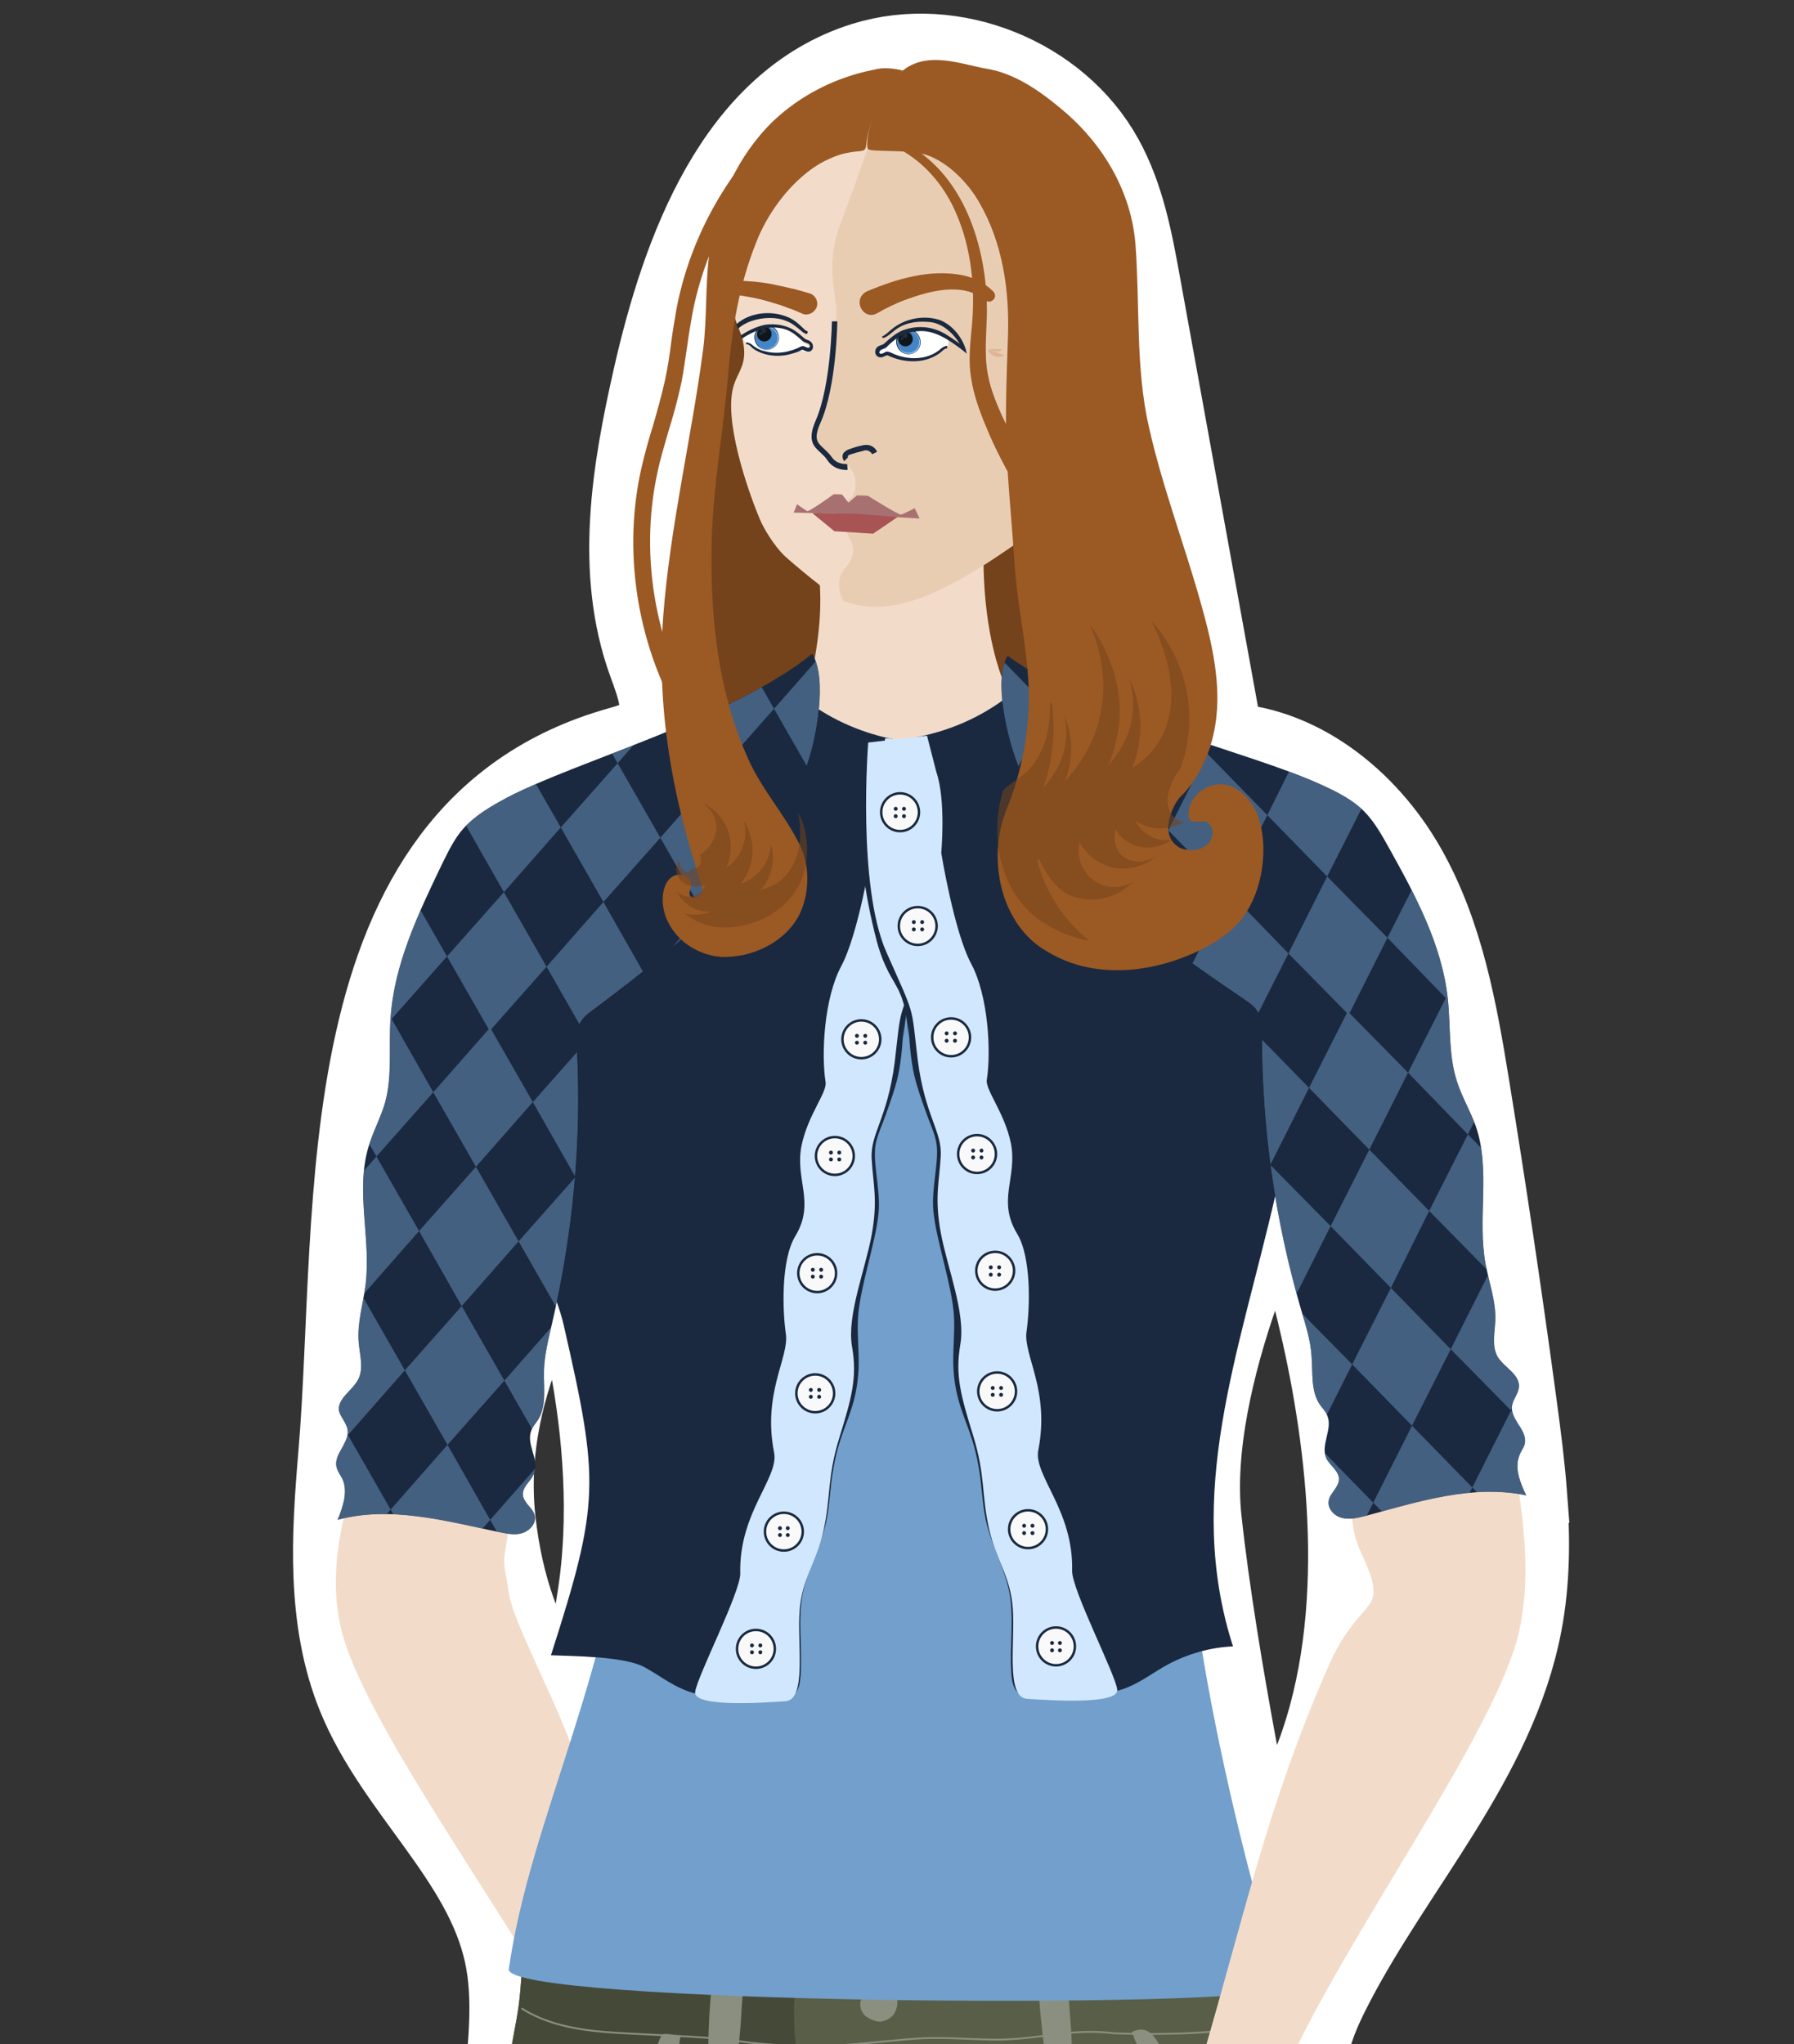 <?xml version="1.0" encoding="UTF-8"?><svg id="Layer_1" xmlns="http://www.w3.org/2000/svg" xmlns:xlink="http://www.w3.org/1999/xlink" viewBox="0 0 395 450"><rect x="0" y="0" width="395" height="450" fill="#333333" stroke="none"/><defs><style>.cls-1,.cls-2,.cls-3{fill:none;}.cls-4{clip-path:url(#clippath);}.cls-5{fill:#f9f9f9;}.cls-6{fill:#fff;}.cls-7{fill:#f2dcc9;}.cls-8{fill:#e6c6aa;}.cls-9{fill:#b59a6e;}.cls-10{fill:#8b8f7f;}.cls-11{fill:#729fcc;}.cls-12{fill:#a85454;}.cls-13{fill:#cfd5e0;}.cls-14{fill:#deb592;}.cls-15{fill:#d1e7fd;}.cls-16{fill:#a87171;}.cls-17{fill:#10161c;}.cls-18{fill:#202c38;}.cls-19{fill:#4485c7;}.cls-20{fill:#1a293f;}.cls-21{fill:#93c8fd;}.cls-22{fill:#9b5924;}.cls-23{fill:#585e47;}.cls-24{fill:#454a38;}.cls-25{fill:#75431b;}.cls-26{clip-path:url(#clippath-1);}.cls-27{clip-path:url(#clippath-2);}.cls-2{stroke:#fff;stroke-width:20px;}.cls-2,.cls-3{stroke-miterlimit:10;}.cls-3{stroke:#8b8f7f;stroke-width:.4px;}.cls-28{opacity:.58;}.cls-29{opacity:.55;}.cls-30{opacity:.8;}.cls-31{opacity:.7;}</style><clipPath id="clippath"><path class="cls-1" d="m162.01,71.18s1.4,3.35,1.51,4.1c.11.76,3.45,5.72,6.48,5.61s10.15-.76,10.58-2.91,1.4-4.21-.22-5.83.54-1.51-3.89-3.02-8.1-1.94-9.39-1.62c-1.4.11-5.07,3.67-5.07,3.67Z"/></clipPath><clipPath id="clippath-1"><path class="cls-1" d="m223.44,166.61c3.45,9.72,9.39,18.46,16.3,26.02,9.93,10.69,22.02,19.11,34.12,27.31,1.08.76,2.27,1.51,2.91,2.59,1.08,1.62,1.08,3.67,1.08,5.51,0,20.4,2.91,40.81,8.64,60.35.97,3.35,2.05,6.59,2.27,10.04.32,3.67-.22,7.77,1.84,10.8.54.76,1.3,1.51,1.62,2.38,1.3,2.91-1.51,6.48-.22,9.39.11.32.32.54.54.86h0c.86,1.19,2.27,2.27,2.27,3.78,0,.76-.43,1.51-.86,2.16-.54.86-1.3,1.62-1.4,2.59-.32,1.73,1.19,3.35,2.91,3.78,1.73.43,3.45,0,5.18-.43,11.55-3.13,23.64-7.02,35.41-4.53-1.4-2.91-2.7-6.15-1.4-9.07.32-.86.97-1.51,1.08-2.38.32-1.62-.65-3.02-1.62-4.53-.76-1.19-1.4-2.48-1.19-3.78.11-.43.22-.86.43-1.3.43-.86.97-1.73,1.08-2.7.32-2.81-3.13-4.32-4.64-6.69-1.4-2.38-.65-5.4-.54-8.2.11-4.21-1.4-8.2-2.16-12.31-1.84-10.04,1.19-20.73-2.16-30.34-1.19-3.35-3.02-6.37-4.1-9.72-1.94-5.83-1.4-12.2-2.05-18.35-1.3-11.98-7.23-22.89-13.06-33.36-1.51-2.7-3.02-5.4-5.18-7.67-2.7-2.81-6.26-4.53-9.82-6.15-16.09-7.34-50.31-14.79-68.88-28.29-3.35,5.61.43,19,1.62,22.24Z"/></clipPath><clipPath id="clippath-2"><path class="cls-1" d="m178.31,166.51c-3.02,9.82-8.42,18.89-15.01,26.77-9.39,11.23-21.05,20.3-32.71,29.04-1.08.76-2.16,1.62-2.81,2.81-.97,1.62-.86,3.67-.76,5.61,1.08,20.4-.86,40.92-5.51,60.78-.76,3.35-1.62,6.69-1.73,10.15-.11,3.67.65,7.77-1.3,10.9-.54.76-1.19,1.51-1.51,2.38-1.19,3.02,1.84,6.37.65,9.39-.11.32-.32.54-.43.86h0c-.86,1.3-2.16,2.38-2.05,3.89,0,.76.54,1.4.97,2.05.65.76,1.4,1.51,1.62,2.48.43,1.73-1.08,3.35-2.7,3.89-1.73.54-3.45.11-5.18-.22-11.77-2.48-23.97-5.83-35.52-2.7,1.19-2.91,2.38-6.37.97-9.18-.43-.76-.97-1.51-1.19-2.38-.43-1.62.54-3.13,1.4-4.64.65-1.3,1.3-2.48.97-3.89-.11-.43-.32-.86-.54-1.3-.43-.86-1.08-1.62-1.3-2.59-.43-2.7,2.91-4.43,4.21-6.91,1.3-2.48.32-5.51.11-8.31-.32-4.21.97-8.31,1.51-12.42,1.3-10.15-2.27-20.62.65-30.44.97-3.35,2.7-6.48,3.67-9.82,1.62-5.94.76-12.31,1.19-18.46.76-11.98,6.15-23.21,11.34-34.01,1.4-2.81,2.7-5.61,4.75-7.88,2.59-2.91,6.05-4.86,9.39-6.69,15.65-8.2,49.55-17.38,67.37-31.74,3.56,5.72.54,19.22-.54,22.56Z"/></clipPath></defs><path class="cls-2" d="m276.42,411.74s-9.56-44.84-13.03-77.14c-3.48-32.3,18.78-75.46,18.78-75.46,0,0,39.23,99.97-5.75,152.6Z"/><path class="cls-2" d="m127.28,377.97s-15.88-11.06-19.36-43.37c-3.48-32.3,16.76-59.27,16.76-59.27,0,0,14.16,39.35,7.83,77.53-1.46,8.81-.71,16.82-5.23,25.11Z"/><path class="cls-2" d="m335.06,329.27c-.49-6.53-1.34-13.06-2.21-19.54-3.17-23.5-6.65-46.95-10.45-70.35-2.69-16.54-5.67-33.44-14-47.98-8.33-14.54-23.17-26.48-39.93-26.69-6.18-34.04-12.36-68.08-18.54-102.12-1.7-9.35-3.46-18.88-8.06-27.19-9.65-17.44-32.23-26.51-51.26-20.59-27.49,8.55-39.31,40.38-45.68,68.47-4.65,20.5-8.33,42.4-1.17,62.17,1.9,5.23,4.4,11.51.97,15.89-1.94,2.48-5.2,3.42-8.23,4.28-64.23,18.2-56.22,100.37-60.84,154.8-1.5,17.69-2.61,36.14,4.09,52.58,8.3,20.34,27.77,35.46,32.42,56.93,2.15,9.9.87,20.18,0,30.27-2.84,33.03-1.21,66.26.42,99.38,30.08.04,60.16.07,90.25.11.4-8.75.8-17.5,1.2-26.24,3.91,8.34,6.84,17.14,8.7,26.16,31.06,0,62.13,0,93.19,0-5.81-28.8-11.62-57.59-17.43-86.39-1.4-6.93-2.8-14.03-1.74-21.02.81-5.37,3.05-10.43,5.54-15.26,13.78-26.83,36.03-50.13,41.66-79.76,1.75-9.19,1.78-18.55,1.08-27.9Z"/><path class="cls-7" d="m144.31,503.99c-1.73-7.02-3.67-23.97-7.99-36.17-13.06-31.31-56.03-85.94-61.32-109.69-5.07-22.89,9.61-41.56,9.39-64.88-.11-13.17-1.4-26.34-.22-39.51.32-3.45.76-6.91,1.4-10.36,2.16-10.9,6.8-20.08,13.49-28.83,5.61-7.23,12.2-13.82,19.54-19.22l13.39,32.06c-.11,0-.22,0-.22-.11,4.1,9.18-10.58,18.46-11.77,28.39-3.35,28.61-3.35,56.57-8.64,84.86-.86,4.64.11,5.4.65,10.04.43,3.67,3.99,11.23,8.85,21.92,14.25,31.42,18.89,59.59,28.83,92.95,1.62,2.38,11.01,4.21,14.03,9.28,1.84,3.02,3.67,6.05,5.18,9.18,2.38,4.97,2.59,10.69,3.99,15.98.32,1.08.65,2.27.65,3.35.11,5.4-5.83,4.21-8.2,1.19-.22-.32-.43-.54-.65-.86-.22-.43-.43-.76-.65-1.19-.65-1.51-.97-3.24-1.3-4.86-.32-1.19-.65-2.38-1.19-3.45-.54-.97-.97-2.27-2.16-2.38-1.08-.11-2.48.76-3.13,1.62-.86.97-1.3,2.16-1.51,3.35,0,.22-.11.54-.11.76-.11.65-.11,1.4-.11,2.05-.11,2.38,0,4.86,0,7.23,0,3.35.32,6.48,1.84,9.5,1.51,3.13,3.67,5.83,5.61,8.64,2.16,3.02,5.18,7.02,4.21,10.9-.43,1.84-2.7,2.38-4.1,1.4-.76-.54-1.4-1.3-1.94-2.05-3.67-4.86-7.34-9.61-10.26-14.9-2.91-4.97-4.21-10.69-5.61-16.19Z"/><path class="cls-23" d="m305.81,559.48h-93.17c-2.16-8.74-4.43-17.49-8.31-26.45-.76,1.51-.86,13.17-1.19,26.45h-91.01c.22-16.19.65-30.23.11-32.06-.97-3.45-1.08-7.13-1.19-10.8-.22-11.12-.32-22.24-.54-33.36-.11-3.35-.11-6.8-.11-10.26,0-1.4,0-2.81.11-4.32.11-1.62.11-3.24.32-4.86.54-6.48,1.73-12.96,2.91-19.32,1.51-8.2.97-15.87,2.48-24.18,10.58,6.48,23.32,10.15,36.17,10.47h8.1c1.62,0,3.13,0,4.75.11h.22c3.35.22,6.69.76,10.04,1.3,5.94,1.08,11.88,2.38,17.92,2.59,11.77.43,23.21-3.35,34.98-4.53,2.16-.22,4.43-.32,6.69-.32h.11c.97,0,1.94,0,2.81.11,2.27.11,4.43.32,6.69.54,2.27.22,4.43.32,6.69.43,8.74.11,17.81-5.07,26.34-6.91,1.4,5.18,2.81,11.34,3.99,17.49.22.86.32,1.84.54,2.7,1.08,5.07,2.05,10.26,3.02,14.9.32,1.51.65,2.91.97,4.32h0c.11.22.11.43.22.65.32,1.08.54,2.27.86,3.35,1.08,4.64,2.27,9.18,3.35,13.82.54,2.48,8.64,45.34,15.11,78.16Z"/><path class="cls-24" d="m185.44,559.48h-73.41c.22-16.19.65-30.23.11-32.06-.97-3.45-1.08-7.13-1.19-10.8-.22-11.12-.32-22.24-.54-33.36-.11-3.35-.11-6.8-.11-10.26-.54-.11-.97-.22-1.08-.65-.22-.32.11-1.08-.11-1.4-.22-.22-.54-.32-.76-.65-.32-.43-.11-.97.32-1.19.43-.32.97-.32,1.51-.43h.32c.11-1.62.11-3.24.32-4.86.54-6.48,1.73-12.96,2.91-19.32,1.51-8.2.97-15.87,2.48-24.18,10.58,6.48,23.32,10.15,36.17,10.47h2.16c.11-.22.22-.32.43-.54.22-.22.43-.43.76-.54.32-.11.65-.11.97-.11.76,0,3.56-.22,3.89.43v.11c.11.22,0,.43-.11.65,1.62,0,3.13,0,4.75.11h.22c3.35.22,6.69.76,10.04,1.3-.11,3.78-.76,7.45-.65,11.34,0,2.05.11,4.21.32,6.26v.32c.65,9.07,2.05,18.03,1.3,27.31-.76,10.04-2.38,20.94,3.56,29.47,7.99,11.98,5.72,39.3,5.4,52.58Z"/><path class="cls-10" d="m149.81,448.06v.11c-.43,4.53-2.48,8.42-5.83,11.88s-7.23,6.59-11.77,8.53c-7.67,3.35-18.89,4.43-20.73,4.53h-.97c-.54-.11-.97-.22-1.08-.65-.22-.32.11-1.08-.11-1.4-.22-.22-.54-.32-.76-.65-.32-.43-.11-.97.32-1.19.43-.32.97-.32,1.51-.43h.32c5.29-.65,10.69-1.19,15.87-2.7,5.18-1.51,10.26-3.99,13.6-7.88,1.84-2.05,3.02-4.43,4.21-6.8.32-.76.76-2.91,1.51-3.45.43-.54,2.81.22,3.89.11Z"/><path class="cls-10" d="m258.96,460.91c3.78,2.91,8.2,5.72,13.06,6.37,4.75.76,9.28.65,14.14.65.65,0,1.62-.32,1.51-.97-.54-1.19-.86-2.27-.97-3.56-6.59,2.16-13.71.97-19.76-2.27-1.4-.76-3.02-1.3-4.43-2.27-2.81-1.84-5.4-5.18-6.91-8.1-1.3-2.38-2.81-5.07-6.37-3.45,1.62,4.97,5.51,10.47,9.72,13.6Z"/><path class="cls-10" d="m235.1,430.03c.22.43.22.86.11,1.4-.54,7.13.97,14.14.76,21.27-.11,2.91-3.24,3.56-5.94,2.48.32-1.08.11-2.27,0-3.45-.65-5.18-1.3-10.69-1.4-15.98-.11-2.38-.22-4.64-.54-6.91.65-.32,2.81-.22,3.99-.11,1.08.32,2.48.32,3.02,1.3Z"/><path class="cls-10" d="m165.25,430.9s0,.11,0,0c-2.16,5.51-1.73,11.34-2.38,17.06-.22,1.84-.22,6.37-2.27,6.91-1.19.32-3.78,0-4.43-1.19-.22-.32-.22-.76-.22-1.08,0-3.99.11-7.88.43-11.88.32-3.45.65-7.45,3.45-10.04.76-.76,6.15-1.84,5.4.22Z"/><path class="cls-10" d="m190.73,443.96c-1.3-.97-1.73-2.91-.86-4.32s2.7-2.16,4.43-1.94c1.4.22,2.7.97,3.13,2.16.32.97.11,2.05-.32,3.02-.43.97-1.4,1.73-2.59,2.05-1.3.43-2.81-.32-3.78-.97Z"/><path class="cls-3" d="m161.69,449.25c8.42,1.19,16.95,1.51,25.48.86,5.29-.43,10.69-1.08,16.09-1.4,5.51-.22,11.01.32,16.52.32,9.61-.11,15.98-2.59,25.59-1.4,0,0,25.91,1.19,36.81-3.24"/><path class="cls-3" d="m157.91,448.82c-6.37-.65-18.68-.97-25.05-1.51-6.37-.54-12.85-1.84-18.03-5.18"/><path class="cls-25" d="m161.58,61.57c-6.48,25.15-11.23,51.06-9.72,77.08.32,5.07.86,10.15,2.38,15.01,1.19,3.78,3.13,7.45,6.15,10.04,2.59,2.27,5.94,3.45,9.18,4.32,4.86,1.19,9.93,1.3,14.79.54,1.4-.22,2.91-.54,3.99-1.51,1.19-1.08,1.84-2.7,2.16-4.21.76-3.89.43-7.99.22-11.98-.65-16.52,2.27-33.79-4.43-48.91-3.24-7.45-8.74-13.93-11.23-21.7-1.3-4.21-1.73-8.74-1.84-13.17-.11-3.89.97-9.28-.22-12.96-1.08-3.24-3.99-3.89-6.69-2.05-2.81,2.05-3.89,6.05-4.75,9.5Z"/><path class="cls-25" d="m214.37,64.7c-6.48,25.15-11.23,51.06-9.72,77.08.32,5.07.86,10.15,2.38,15.01,1.19,3.78,3.13,7.45,6.15,10.04,2.59,2.27,5.94,3.45,9.18,4.32,4.86,1.19,9.93,1.3,14.79.54,1.4-.22,2.91-.54,3.99-1.51,1.19-1.08,1.84-2.7,2.16-4.21.76-3.89.43-7.99.22-11.98-.65-16.52,2.27-33.79-4.43-48.91-3.24-7.45-8.74-13.93-11.23-21.7-1.3-4.21-1.73-8.74-1.84-13.17-.11-3.89.97-9.28-.22-12.96-1.08-3.24-3.99-3.89-6.69-2.05-2.81,2.05-3.89,6.05-4.75,9.5Z"/><path class="cls-11" d="m112.03,433.49c-1.08,7.67,161.18,8.96,170.9,4.21-3.45-6.15-24.94-83.78-21.38-118.65,3.56-34.76-21.92-64.78-34.22-98.24-1.4-3.67-3.56-7.99-8.64-8.85-2.38-.43-4.86.11-7.23.43-6.15.76-12.63-.11-18.14-2.38-1.4-.54-2.81-1.3-4.43-1.3-3.24,0-5.07,2.7-6.26,4.97-8.42,16.52-16.73,33.04-24.07,49.88-7.02,16.19-15.01,31.85-17.06,49.23-6.91,57.87-24.51,86.37-29.47,120.7Z"/><path class="cls-7" d="m225.28,158.62c-5.83,8.85-18.25,17.38-28.18,16.3-12.2-1.4-21.48-13.71-21.48-13.71,6.37-23.32,6.05-32.5,2.38-47.61l39.3-4.21c0,.11-4.43,30.98,7.99,49.23Z"/><path class="cls-7" d="m241.15,88.23c-1.08,12.42-4.32,22.46-14.57,29.47-11.88,8.1-27.64,19.86-40.92,14.57l-.22-.11c-2.59-1.08-11.12-8.31-12.85-9.93-2.05-2.05-4.43-5.72-5.4-8.2-2.7-6.48-7.99-21.92-5.61-29.26.97-3.13,3.24-4.86,1.84-10.26-.76-2.81-2.38-5.07-2.05-7.99.76-8.31,2.16-16.52,3.99-24.61,1.62-7.02,8.64-11.34,14.79-15.11,5.18-3.02,11.01-4.97,17.06-5.07,1.08,0,2.16,0,3.24.11h.43c7.13.76,13.82,3.99,19.32,8.64,5.4,4.64,9.61,10.58,12.96,16.95,6.26,12.52,9.28,26.88,7.99,40.81Z"/><g class="cls-31"><path class="cls-8" d="m241.15,88.23c-1.08,12.42-4.32,22.46-14.57,29.47-11.88,8.1-27.64,19.86-40.92,14.57-.97-1.94-1.62-4.64.32-7.13.97-.86,2.48-3.24,1.62-5.51-.86-2.16-2.48-3.89-1.3-6.69,0,0-1.3-1.94.65-3.02,1.94-.97,1.94-5.94-.22-7.13-1.19-.65-2.81-.22-4.97-3.02-2.16-2.81-3.13-1.51-.86-8.42,2.27-6.91,3.24-19.54,3.24-23.21-.11-3.67-2.48-10.15.97-19.11,3.45-8.85,9.39-26.34,9.39-26.34l2.81-1.08c1.08,0,2.16,0,3.24.11h.43c7.13.76,13.82,3.99,19.32,8.64,5.4,4.64,9.61,10.58,12.96,16.95,6.15,12.63,9.18,26.99,7.88,40.92Z"/></g><path class="cls-16" d="m188.89,113.17l-2.48-3.02s-.97-1.3-1.08-1.3-1.73-.11-1.84,0-5.29,3.78-5.72,3.67c-.32-.11-2.27-1.51-2.27-1.51l-.76,1.84,14.14.32Z"/><path class="cls-16" d="m183.82,113.07l3.45-2.81,1.4-1.19c.11,0,2.27,0,2.48.11s6.69,4.21,7.23,4.1,3.02-1.4,3.02-1.4l1.08,2.27-18.68-1.08Z"/><polygon class="cls-12" points="178.85 112.96 183.71 116.95 192.24 117.49 197.64 113.82 188.25 113.07 178.85 112.96"/><path class="cls-22" d="m190.84,64.16c6.69-2.81,13.93-4.97,21.16-3.56,2.48.54,4.86,1.73,6.69,3.56.54.54.54,1.4,0,1.84-.54.54-1.3.54-1.84,0-5.07-3.99-12.2-1.94-17.81.11-1.94.76-3.99,1.73-5.83,2.81-3.13,1.84-5.72-3.02-2.38-4.75h0Z"/><path class="cls-6" d="m200.66,72.8c-.97.22-1.94.43-2.81.97-.86.43-1.62.97-2.27,1.62-.32.22-.54.54-.86.76-.43.22-.86.32-1.19.65-.32.32-.54.86-.22,1.19.32.32.76.22,1.19.11.43-.11.86-.22,1.3-.11.54.11.86.43,1.4.65.32.11.65.22.86.32.97.22,2.05.43,3.13.43,2.59,0,5.07-1.19,7.13-2.81.11-.11,1.4-1.3-.54-2.59-1.08-.76-2.38-1.19-3.67-1.51-1.3-.11-2.38.11-3.45.32Z"/><path class="cls-21" d="m200.01,77.98h-.22c-1.4-.11-2.48-1.4-2.38-2.81.11-1.4,1.19-2.48,2.59-2.48h.22c1.4.11,2.48,1.4,2.38,2.81,0,1.4-1.19,2.48-2.59,2.48Z"/><path class="cls-20" d="m200.01,72.8h.22c1.4.11,2.38,1.3,2.38,2.7-.11,1.3-1.19,2.38-2.48,2.38h-.22c-1.4-.11-2.38-1.3-2.38-2.7.11-1.3,1.19-2.38,2.48-2.38m0-.22h0c-1.4,0-2.59,1.08-2.7,2.48,0,.76.22,1.4.65,1.94s1.19.86,1.84.97h.22c1.4,0,2.59-1.08,2.7-2.48,0-.76-.22-1.4-.65-1.94-.43-.54-1.19-.86-1.84-.97h-.22Z"/><circle class="cls-19" cx="200.01" cy="75.28" r="2.38"/><circle class="cls-17" cx="199.36" cy="74.63" r="1.62"/><circle class="cls-18" cx="198.61" cy="74.52" r=".32"/><circle class="cls-18" cx="199.26" cy="73.88" r=".54"/><path class="cls-20" d="m194.18,74.09c.65-.22,1.51-1.08,2.05-1.51,2.91-2.48,7.23-3.35,10.9-2.05,2.7,1.19,4.64,3.67,5.51,6.37l.22.97-.76-.65c-3.13-2.38-6.69-4.97-10.69-4.21-2.48.22-4.43,1.62-6.15,3.35-.43.54-1.4.43-1.62,1.08-.11.22,0,.32.22.43s.86-.22,1.19-.43c.32-.11.97.11,1.19.22,3.45,1.73,8.1,1.73,11.01-.97.32-.22.76-.54,1.3-.54v.54c-.65,0-1.19.76-1.84,1.19-3.35,2.27-7.77,2.05-11.34.32-.54.11-1.08.65-1.84.43-.97-.32-1.08-1.51-.43-2.16.54-.54,1.19-.43,1.62-.86,1.19-1.08,2.48-2.27,4.1-2.91,3.35-1.19,6.69-.86,9.72,1.08,1.4.86,2.7,1.84,3.99,2.81l-.54.32c-1.51-3.02-4.21-5.94-7.77-6.05-2.7-.22-5.4.32-7.45,2.05l-1.08.86c-.43.32-.76.54-1.3.65l-.22-.32h0Z"/><path class="cls-22" d="m157.26,62.43c1.19-.32,2.38-.43,3.56-.54,1.19-.11,2.38-.11,3.56,0,2.38.11,4.75.43,7.02.97,1.19.22,2.27.54,3.45.76,1.19.32,2.27.65,3.45.97,1.3.43,1.94,1.84,1.51,3.02s-1.84,1.94-3.02,1.51c-.11,0-.11-.11-.22-.11h0c-.97-.43-1.94-.86-3.02-1.19-.97-.43-2.05-.76-3.13-1.08-2.05-.65-4.21-1.19-6.37-1.51-1.08-.22-2.16-.32-3.24-.32s-2.16,0-3.13.11c-1.94.32-1.62-2.27-.43-2.59Z"/><path class="cls-20" d="m186.3,103.46c-.86,0-2.91-.22-4.21-2.27-.43-.65-.97-1.08-1.51-1.62-1.4-1.3-2.91-2.59-.97-7.02,3.35-7.67,3.56-21.7,3.56-21.81h1.19c0,.54-.22,14.47-3.67,22.24-1.62,3.67-.76,4.43.65,5.72.54.54,1.19,1.08,1.73,1.84,1.19,1.84,3.35,1.62,3.45,1.62l.11,1.19c.11.11-.11.11-.32.11Z"/><path class="cls-20" d="m185.87,101.51c-.43-.54-.54-1.4,0-1.94.22-.22.54-.43.76-.54,1.08-.43,2.16-.76,3.24-.97.32-.11.65-.11.97-.11.97,0,1.94.65,2.27,1.51l-1.08.54c-.22-.43-.76-.86-1.3-.86-.22,0-.43,0-.65.11-.97.22-2.05.54-3.02.86-.11.11-.32.11-.32.22-.11.11-.11.22,0,.32l-.86.86Z"/><path class="cls-14" d="m217.83,76.79c.76.65,2.27.86,2.91.11"/><path class="cls-14" d="m217.5,76.9c.11.54.54,1.08,1.51,1.51.54.22,1.51.32,2.16-.22"/><path class="cls-22" d="m197.42,30.69c14.03,5.94,19.54,22.24,19.86,36.38.11,3.56-.32,7.13-.22,10.58,0,3.35.65,6.59,1.84,9.72,2.38,6.48,6.05,12.42,9.72,18.35l-4.21,2.59c-2.7-4.64-5.29-9.39-7.34-14.47-1.4-3.35-2.7-6.91-3.24-10.58-.65-3.67-.22-7.45.11-11.01.86-8.53,0-17.49-3.45-25.37-2.38-5.51-6.26-10.36-11.44-13.49-.76-.43-1.51-.86-2.27-1.08l.65-1.62h0Z"/><g class="cls-4"><path class="cls-6" d="m171.51,72.15c.86.22,1.73.54,2.59.97.76.43,1.4.97,2.05,1.62.22.22.54.54.76.76.32.22.76.32,1.08.65.32.32.43.86.11,1.19-.32.32-.76.11-1.08,0-.43-.11-.76-.22-1.19-.11s-.86.43-1.3.65c-.22.11-.54.22-.86.22-.97.22-1.94.32-2.91.32-2.38-.11-4.64-1.19-6.48-2.81-.11-.11-1.3-1.3.54-2.48,1.08-.65,2.27-1.08,3.45-1.3,1.3-.22,2.27,0,3.24.32Z"/><path class="cls-21" d="m168.81,77.01h-.22c-.65,0-1.3-.32-1.84-.86-.43-.54-.65-1.19-.65-1.94.11-1.4,1.19-2.48,2.59-2.48h.22c.65,0,1.3.32,1.84.86.43.54.65,1.19.65,1.94-.11,1.4-1.3,2.48-2.59,2.48Z"/><path class="cls-20" d="m168.81,71.82h.22c1.4.11,2.38,1.3,2.38,2.7-.11,1.3-1.19,2.38-2.48,2.38h-.22c-1.4-.11-2.38-1.3-2.38-2.7,0-1.3,1.08-2.38,2.48-2.38m0-.22h0c-1.4,0-2.59,1.08-2.7,2.48,0,.76.22,1.4.65,1.94s1.19.86,1.84.97h.22c1.4,0,2.59-1.08,2.7-2.48,0-.76-.22-1.4-.65-1.94s-1.19-.86-1.84-.97h-.22Z"/><circle class="cls-19" cx="168.81" cy="74.42" r="2.38"/><circle class="cls-17" cx="168.27" cy="73.55" r="1.62"/><circle class="cls-18" cx="167.52" cy="73.44" r=".32"/><circle class="cls-18" cx="168.16" cy="72.8" r=".54"/><path class="cls-20" d="m177.67,73.55c-.54-.11-.97-.43-1.3-.76-1.08-.86-2.05-1.73-3.35-2.16-3.99-1.73-12.31.11-12.09,5.4l-.54-.22c2.48-1.94,4.97-3.67,8.1-4.32,2.38-.32,4.86.11,6.8,1.51.65.43,1.19.97,1.84,1.51.32.32,1.08.32,1.51.86.86.97.11,2.48-1.19,1.94-.32-.11-.65-.32-.86-.32-.43.22-.97.54-1.51.65-2.91,1.08-6.37.97-9.07-.76-.65-.43-1.08-1.19-1.73-1.08v-.43c.43,0,.86.22,1.19.43.86.76,1.84,1.3,2.91,1.51,2.7.76,5.61.22,8.1-1.08.54-.22,1.19.43,1.62.32.11-.11.32-.22.22-.43-.11-.32-.22-.43-.54-.54s-.86-.32-1.08-.54c-1.08-.97-2.16-1.94-3.56-2.48-4.53-1.51-8.64.97-12.2,3.67l-.32.32-.11-.43c-.65-1.94.65-3.99,2.16-5.18,3.02-2.27,7.45-2.59,10.9-1.08,1.3.54,2.38,1.51,3.35,2.48.32.32.65.54.97.65l-.22.54h0Z"/></g><path class="cls-22" d="m152.19,161.97c-11.34-16.95-15.44-38.87-11.01-58.73.76-3.24,1.62-6.48,2.59-9.5.97-3.35,1.94-6.8,2.7-10.26.54-2.59.97-5.29,1.3-7.99.32-2.48.76-4.97,1.19-7.56,3.56-18.57,14.36-35.52,29.47-46.64,2.59-1.84,4.32-1.4,5.29-.65l-2.27,3.24c.11.11.22.11.22.11,0,0-.32,0-1.08.54-14.47,10.47-24.61,26.56-28.07,44.16-.43,2.38-.86,4.86-1.19,7.34-.43,2.7-.76,5.51-1.3,8.2-.76,3.56-1.73,7.13-2.81,10.58-.86,3.02-1.84,6.15-2.48,9.28-4.1,18.89-.22,39.73,10.47,55.82l-3.02,2.05Z"/><path class="cls-7" d="m273.96,494.59c1.62-6.8,3.35-23.1,7.45-34.87,12.31-30.23,48.15-77.95,53.12-100.83,3.67-17.06-1.19-34.76-3.45-52.36-.65-5.07-8.53-10.69-8.53-15.65,0-12.63-.86-66.72-7.34-75.03-5.4-6.91-11.77-13.17-19-18.35l-12.63,30.98c.11,0,.22,0,.22-.11-3.89,8.85,21.27,15.11,22.46,24.72,3.45,27.42-13.28,57.11-8.1,84.32.86,4.43,4.64,9.18,4.21,13.6-.32,3.45-5.07,4.97-9.72,15.44-13.39,30.34-18.46,54.41-27.85,86.48-1.51,2.27-6.91,8.85-9.82,13.71-1.73,2.91-3.45,5.83-4.86,8.85-2.16,4.86-2.48,10.26-3.78,15.44-.32,1.08-.54,2.16-.54,3.24-.11,5.18,5.61,4.1,7.88,1.08.22-.32.43-.54.54-.86.22-.32.43-.76.54-1.19.54-1.51.86-3.13,1.19-4.64.32-1.19.54-2.27,1.19-3.35.43-.86.97-2.16,2.05-2.27s2.38.76,3.02,1.51c.86.86,1.19,2.05,1.4,3.24,0,.22.11.43.11.76.11.65.11,1.3.11,1.94.11,2.38.11,4.64.11,6.91.11,3.24-.22,6.26-1.62,9.18-1.4,3.02-3.45,5.61-5.29,8.31-2.05,2.91-4.86,6.69-3.99,10.47.43,1.73,2.59,2.27,3.99,1.4.76-.43,1.3-1.19,1.84-1.94,3.45-4.64,7.02-9.28,9.82-14.47,2.81-4.86,3.99-10.36,5.29-15.65Z"/><path class="cls-20" d="m109.76,240.03c-5.61,14.36,10.9,36.6,14.36,51.71,7.88,34.44,7.99,38.97-2.81,72.66,4.97.22,16.09.22,20.51,2.59,3.02,1.62,5.72,3.78,8.96,5.07,3.13,1.3,7.02,1.62,9.82-.22,3.13-2.05,4.21-6.15,4.97-9.72,3.99-17.92,7.99-35.73,11.98-53.66,2.05-9.18,4.1-18.35,5.61-27.64,1.51-9.18,2.38-18.35,3.45-27.64,3.78-30.44,9.72-60.03,18.25-89.5-12.96-.43-24.83-5.72-33.36-14.79-3.35,7.77-10.47,13.17-16.84,18.89-8.31,7.56-15.65,16.19-21.81,25.69-2.59,3.99-4.97,8.31-5.4,13.06-.43,4.32-20.62,29.58-22.56,33.47"/><path class="cls-20" d="m198.83,228.69c.43-3.24.65-6.59,1.94-9.5.76-1.84,1.94-3.45,2.81-5.29,1.3-2.59,2.16-5.4,2.81-8.2,2.7-10.9,3.89-22.24,3.24-33.47-.11-2.7-.32-5.4-1.19-7.99-2.91-.11-4.75,3.13-5.4,5.94-2.38,10.47-2.7,21.38-4.32,32.06-3.24,21.59-12.09,42.32-13.6,64.13-.86,12.42.54,25.37-3.78,37.03-6.15,16.84-12.52,33.36-14.68,51.17-.22,1.94-.32,3.99.11,5.83.54,1.84,1.51,3.45,2.27,5.18.97,2.05.86,5.29,1.94,7.34.76,1.3,2.81,1.19,3.89.11s1.3-2.7,1.4-4.21c.43-5.94-.65-11.98.43-17.81,1.08-5.51,3.99-10.47,5.18-15.87.86-3.89.86-7.88,1.62-11.88,1.51-9.07,4.97-12.31,5.51-21.38.22-3.89-.32-7.67-.11-11.55.32-6.59,3.89-16.63,4.53-23.21.54-5.4-1.51-11.55-.54-15.65.54-2.27,1.4-3.89,2.16-6.15.97-2.7,1.94-5.4,2.59-8.1.86-3.78,1.08-7.67,1.3-11.55"/><path class="cls-15" d="m207.89,164.02s2.48,31.42-3.99,46.1c-6.48,14.68-5.4,11.12-6.91,23.75-1.62,12.52-5.4,15.65-5.07,21.27s1.4,9.07,0,16.73-5.51,17.71-4.32,24.61c1.19,6.8-.11,11.34-2.81,20.08s-1.84,12.96-3.45,20.3-4.75,10.47-5.29,17.81c-.54,7.34,1.62,19.54-3.13,19.86s-20.3,1.4-19.86-2.05c.43-3.45,10.04-22.02,9.93-26.13-.32-13.39,8.53-20.94,7.45-26.56-2.59-13.17,3.35-20.94,2.59-26.13-.76-5.18-1.08-16.3,2.05-21.48,4.53-7.45-.11-12.42,1.4-19.97,1.4-6.8,5.72-11.77,5.29-14.03-.97-6.15-.32-18.46,3.45-25.48s6.59-24.4,6.59-24.4c0,0-1.08-11.55,1.08-17.81l2.05-7.99,12.96,1.51Z"/><circle class="cls-20" cx="166.44" cy="362.99" r="4.43"/><circle class="cls-5" cx="166.44" cy="362.99" r="3.89"/><circle class="cls-20" cx="165.57" cy="362.24" r=".43"/><circle class="cls-20" cx="167.41" cy="362.24" r=".43"/><circle class="cls-20" cx="165.57" cy="363.75" r=".43"/><circle class="cls-20" cx="167.41" cy="363.75" r=".43"/><circle class="cls-20" cx="172.59" cy="337.19" r="4.43"/><circle class="cls-5" cx="172.59" cy="337.19" r="3.89"/><circle class="cls-20" cx="171.73" cy="336.43" r=".43"/><circle class="cls-20" cx="173.45" cy="336.43" r=".43"/><circle class="cls-20" cx="171.73" cy="337.94" r=".43"/><circle class="cls-20" cx="173.45" cy="337.94" r=".43"/><circle class="cls-20" cx="179.5" cy="306.74" r="4.43"/><circle class="cls-5" cx="179.5" cy="306.74" r="3.89"/><circle class="cls-20" cx="178.53" cy="305.99" r=".43"/><circle class="cls-20" cx="180.36" cy="305.99" r=".43"/><circle class="cls-20" cx="178.53" cy="307.5" r=".43"/><circle class="cls-20" cx="180.36" cy="307.5" r=".43"/><circle class="cls-20" cx="179.93" cy="280.29" r="4.43"/><circle class="cls-5" cx="179.93" cy="280.29" r="3.89"/><circle class="cls-20" cx="178.96" cy="279.54" r=".43"/><circle class="cls-20" cx="180.8" cy="279.54" r=".43"/><circle class="cls-20" cx="178.96" cy="281.05" r=".43"/><circle class="cls-20" cx="180.8" cy="281.05" r=".43"/><circle class="cls-20" cx="183.82" cy="254.49" r="4.43"/><circle class="cls-5" cx="183.82" cy="254.49" r="3.89"/><circle class="cls-20" cx="182.96" cy="253.74" r=".43"/><circle class="cls-20" cx="184.79" cy="253.74" r=".43"/><circle class="cls-20" cx="182.96" cy="255.25" r=".43"/><circle class="cls-20" cx="184.79" cy="255.25" r=".43"/><circle class="cls-20" cx="189.65" cy="228.8" r="4.43"/><circle class="cls-5" cx="189.65" cy="228.8" r="3.89"/><circle class="cls-20" cx="188.68" cy="228.04" r=".43"/><circle class="cls-20" cx="190.51" cy="228.04" r=".43"/><circle class="cls-20" cx="188.68" cy="229.55" r=".43"/><circle class="cls-20" cx="190.51" cy="229.55" r=".43"/><circle class="cls-9" cx="196.88" cy="204.29" r="4.43"/><circle class="cls-13" cx="196.88" cy="204.29" r="3.89"/><circle class="cls-9" cx="196.02" cy="203.54" r=".43"/><circle class="cls-9" cx="197.85" cy="203.54" r=".43"/><circle class="cls-9" cx="196.02" cy="205.05" r=".43"/><circle class="cls-9" cx="197.85" cy="205.05" r=".43"/><circle class="cls-9" cx="200.88" cy="179.35" r="4.43"/><circle class="cls-13" cx="200.88" cy="179.35" r="3.89"/><circle class="cls-9" cx="199.9" cy="178.6" r=".43"/><circle class="cls-9" cx="201.74" cy="178.6" r=".43"/><circle class="cls-9" cx="199.9" cy="180.11" r=".43"/><circle class="cls-9" cx="201.74" cy="180.11" r=".43"/><path class="cls-20" d="m295.77,227.07c5.61,14.36-11.55,21.27-15.01,36.27-7.88,34.44-20.08,65.53-9.28,99.11-4.97.22-9.93,1.62-14.36,3.99-3.02,1.62-5.72,3.78-8.96,5.07-3.13,1.3-7.02,1.62-9.82-.22-3.13-2.05-4.21-6.15-4.97-9.72-3.99-17.92-7.99-35.73-11.98-53.66-2.05-9.18-4.1-18.35-5.61-27.64-1.51-9.18-2.38-18.35-3.45-27.64-3.78-30.44-9.72-60.03-18.25-89.5,12.96-.43,24.83-5.72,33.36-14.79,3.35,7.77,10.47,13.17,16.84,18.89,8.31,7.56,15.65,16.19,21.81,25.69,2.59,3.99,4.97,8.31,5.4,13.06.43,4.32-.86,8.96,1.08,12.96"/><path class="cls-20" d="m200.12,228.26c-.43-3.24-.65-6.59-1.94-9.5-.76-1.84-1.94-3.45-2.81-5.29-1.3-2.59-2.16-5.4-2.81-8.2-2.7-10.9-3.89-22.24-3.24-33.47.11-2.7.32-5.4,1.19-7.99,2.91-.11,4.75,3.13,5.4,5.94,2.38,10.47,2.7,21.38,4.32,32.06,3.24,21.59,12.09,42.32,13.6,64.13.86,12.42-.54,25.37,3.78,37.03,6.15,16.84,12.52,33.36,14.68,51.17.22,1.94.32,3.99-.11,5.83-.54,1.84-1.51,3.45-2.27,5.18-.97,2.05-.86,5.29-1.94,7.34-.76,1.3-2.81,1.19-3.89.11s-1.3-2.7-1.4-4.21c-.43-5.94.65-11.98-.43-17.81-1.08-5.51-3.99-10.47-5.18-15.87-.86-3.89-.86-7.88-1.62-11.88-1.51-9.07-4.97-12.31-5.51-21.38-.22-3.89.32-7.67.11-11.55-.32-6.59-3.89-16.63-4.53-23.21-.54-5.4,1.51-11.55.54-15.65-.54-2.27-1.4-3.89-2.16-6.15-.97-2.7-1.94-5.4-2.59-8.1-.86-3.78-1.08-7.67-1.3-11.55"/><path class="cls-15" d="m191.16,163.48s-2.48,31.42,3.99,46.1c6.48,14.68,5.4,11.12,6.91,23.75,1.62,12.52,5.4,15.65,5.07,21.27s-1.4,9.07,0,16.73,5.51,17.71,4.32,24.61c-1.19,6.8.11,11.34,2.81,20.08s1.84,12.96,3.45,20.3c1.62,7.34,4.75,10.47,5.29,17.81s-1.62,19.54,3.13,19.86,20.3,1.4,19.86-2.05c-.43-3.45-10.04-22.02-9.93-26.13.32-13.39-8.53-20.94-7.45-26.56,2.59-13.17-3.35-20.94-2.59-26.13.76-5.18,1.08-16.3-2.05-21.48-4.53-7.45.11-12.42-1.4-19.97-1.4-6.8-5.72-11.77-5.29-14.03.97-6.15.32-18.46-3.45-25.48s-6.59-24.4-6.59-24.4c0,0,1.08-11.55-1.08-17.81l-2.05-7.99-12.96,1.51Z"/><circle class="cls-20" cx="232.51" cy="362.45" r="4.43"/><circle class="cls-5" cx="232.51" cy="362.45" r="3.89"/><circle class="cls-20" cx="233.37" cy="361.7" r=".43"/><circle class="cls-20" cx="231.64" cy="361.7" r=".43"/><circle class="cls-20" cx="233.37" cy="363.32" r=".43"/><circle class="cls-20" cx="231.64" cy="363.32" r=".43"/><circle class="cls-20" cx="226.35" cy="336.65" r="4.43"/><circle class="cls-5" cx="226.35" cy="336.65" r="3.89"/><circle class="cls-20" cx="227.33" cy="335.89" r=".43"/><circle class="cls-20" cx="225.49" cy="335.89" r=".43"/><circle class="cls-20" cx="227.33" cy="337.51" r=".43"/><circle class="cls-20" cx="225.49" cy="337.51" r=".43"/><circle class="cls-20" cx="219.55" cy="306.31" r="4.43"/><circle class="cls-5" cx="219.55" cy="306.31" r="3.89"/><circle class="cls-20" cx="220.42" cy="305.56" r=".43"/><circle class="cls-20" cx="218.58" cy="305.56" r=".43"/><circle class="cls-20" cx="220.42" cy="307.07" r=".43"/><circle class="cls-20" cx="218.58" cy="307.07" r=".43"/><circle class="cls-20" cx="219.12" cy="279.75" r="4.43"/><circle class="cls-5" cx="219.12" cy="279.75" r="3.89"/><circle class="cls-20" cx="219.99" cy="279" r=".43"/><circle class="cls-20" cx="218.15" cy="279" r=".43"/><circle class="cls-20" cx="219.99" cy="280.62" r=".43"/><circle class="cls-20" cx="218.15" cy="280.62" r=".43"/><circle class="cls-20" cx="215.13" cy="254.06" r="4.43"/><circle class="cls-5" cx="215.13" cy="254.06" r="3.89"/><circle class="cls-20" cx="216.1" cy="253.3" r=".43"/><circle class="cls-20" cx="214.26" cy="253.3" r=".43"/><circle class="cls-20" cx="216.1" cy="254.82" r=".43"/><circle class="cls-20" cx="214.26" cy="254.82" r=".43"/><circle class="cls-20" cx="209.41" cy="228.37" r="4.43"/><circle class="cls-5" cx="209.41" cy="228.37" r="3.89"/><circle class="cls-20" cx="210.27" cy="227.5" r=".43"/><circle class="cls-20" cx="208.43" cy="227.5" r=".43"/><circle class="cls-20" cx="210.27" cy="229.12" r=".43"/><circle class="cls-20" cx="208.43" cy="229.12" r=".43"/><circle class="cls-20" cx="202.06" cy="203.86" r="4.43"/><circle class="cls-5" cx="202.06" cy="203.86" r="3.89"/><circle class="cls-20" cx="203.04" cy="203" r=".43"/><circle class="cls-20" cx="201.2" cy="203" r=".43"/><circle class="cls-20" cx="203.04" cy="204.61" r=".43"/><circle class="cls-20" cx="201.2" cy="204.61" r=".43"/><circle class="cls-20" cx="198.18" cy="178.81" r="4.43"/><circle class="cls-5" cx="198.18" cy="178.81" r="3.89"/><circle class="cls-20" cx="199.04" cy="178.06" r=".43"/><circle class="cls-20" cx="197.21" cy="178.06" r=".43"/><circle class="cls-20" cx="199.04" cy="179.68" r=".43"/><circle class="cls-20" cx="197.21" cy="179.68" r=".43"/><path class="cls-20" d="m223.44,166.61c3.45,9.72,9.39,18.46,16.3,26.02,9.93,10.69,22.02,19.11,34.12,27.31,1.08.76,2.27,1.51,2.91,2.59,1.08,1.62,1.08,3.67,1.08,5.51,0,20.4,2.91,40.81,8.64,60.35.97,3.35,2.05,6.59,2.27,10.04.32,3.67-.22,7.77,1.84,10.8.54.76,1.3,1.51,1.62,2.38,1.3,2.91-1.51,6.48-.22,9.39.11.32.32.54.54.86h0c.86,1.19,2.27,2.27,2.27,3.78,0,.76-.43,1.51-.86,2.16-.54.86-1.3,1.62-1.4,2.59-.32,1.73,1.19,3.35,2.91,3.78,1.73.43,3.45,0,5.18-.43,11.55-3.13,23.64-7.02,35.41-4.53-1.4-2.91-2.7-6.15-1.4-9.07.32-.86.97-1.51,1.08-2.38.32-1.62-.65-3.02-1.62-4.53-.76-1.19-1.4-2.48-1.19-3.78.11-.43.22-.86.43-1.3.43-.86.97-1.73,1.08-2.7.32-2.81-3.13-4.32-4.64-6.69-1.4-2.38-.65-5.4-.54-8.2.11-4.21-1.4-8.2-2.16-12.31-1.84-10.04,1.19-20.73-2.16-30.34-1.19-3.35-3.02-6.37-4.1-9.72-1.94-5.83-1.4-12.2-2.05-18.35-1.3-11.98-7.23-22.89-13.06-33.36-1.51-2.7-3.02-5.4-5.18-7.67-2.7-2.81-6.26-4.53-9.82-6.15-16.09-7.34-50.31-14.79-68.88-28.29-3.35,5.61.43,19,1.62,22.24Z"/><g class="cls-28"><g class="cls-26"><g class="cls-30"><polygon class="cls-11" points="186.41 84.67 199.58 98.27 191.05 115.12 177.88 101.62 186.41 84.67"/><polygon class="cls-11" points="208.11 81.33 221.39 94.93 212.86 111.77 199.58 98.27 208.11 81.33"/><polygon class="cls-11" points="229.92 77.98 243.09 91.47 234.56 108.42 221.39 94.93 229.92 77.98"/><polygon class="cls-11" points="251.62 74.63 264.9 88.13 256.37 105.08 243.09 91.47 251.62 74.63"/><polygon class="cls-11" points="273.43 71.28 286.6 84.78 278.07 101.73 264.9 88.13 273.43 71.28"/><polygon class="cls-11" points="295.12 67.94 308.4 81.43 299.88 98.27 286.6 84.78 295.12 67.94"/><polygon class="cls-11" points="316.93 64.48 330.1 78.09 321.58 94.93 308.4 81.43 316.93 64.48"/><polygon class="cls-11" points="191.05 115.12 204.33 128.72 195.8 145.56 182.63 132.07 191.05 115.12"/><polygon class="cls-11" points="212.86 111.77 226.03 125.26 217.61 142.21 204.33 128.72 212.86 111.77"/><polygon class="cls-11" points="234.56 108.42 247.84 121.92 239.31 138.87 226.03 125.26 234.56 108.42"/><polygon class="cls-11" points="256.37 105.08 269.54 118.57 261.01 135.52 247.84 121.92 256.37 105.08"/><polygon class="cls-11" points="278.07 101.73 291.35 115.22 282.82 132.07 269.54 118.57 278.07 101.73"/><polygon class="cls-11" points="299.88 98.27 313.05 111.88 304.52 128.72 291.35 115.22 299.88 98.27"/><polygon class="cls-11" points="321.58 94.93 334.85 108.53 326.33 125.37 313.05 111.88 321.58 94.93"/><polygon class="cls-11" points="195.8 145.56 209.08 159.06 200.55 176.01 187.27 162.51 195.8 145.56"/><polygon class="cls-11" points="217.61 142.21 230.78 155.71 222.25 172.66 209.08 159.06 217.61 142.21"/><polygon class="cls-11" points="239.31 138.87 252.59 152.36 244.06 169.31 230.78 155.71 239.31 138.87"/><polygon class="cls-11" points="261.01 135.52 274.29 149.02 265.76 165.86 252.59 152.36 261.01 135.52"/><polygon class="cls-11" points="282.82 132.07 295.99 145.67 287.46 162.51 274.29 149.02 282.82 132.07"/><polygon class="cls-11" points="304.52 128.72 317.8 142.32 309.27 159.16 295.99 145.67 304.52 128.72"/><polygon class="cls-11" points="326.33 125.37 339.5 138.87 330.97 155.82 317.8 142.32 326.33 125.37"/><polygon class="cls-11" points="200.55 176.01 213.72 189.5 205.19 206.45 192.02 192.85 200.55 176.01"/><polygon class="cls-11" points="222.25 172.66 235.53 186.15 227 203.1 213.72 189.5 222.25 172.66"/><polygon class="cls-11" points="244.06 169.31 257.23 182.81 248.7 199.65 235.53 186.15 244.06 169.31"/><polygon class="cls-11" points="265.76 165.86 279.04 179.46 270.51 196.3 257.23 182.81 265.76 165.86"/><polygon class="cls-11" points="287.46 162.51 300.74 176.11 292.21 192.96 279.04 179.46 287.46 162.51"/><polygon class="cls-11" points="309.27 159.16 322.44 172.66 314.02 189.61 300.74 176.11 309.27 159.16"/><polygon class="cls-11" points="330.97 155.82 344.25 169.31 335.72 186.26 322.44 172.66 330.97 155.82"/><polygon class="cls-11" points="205.19 206.45 218.47 219.95 209.94 236.89 196.67 223.29 205.19 206.45"/><polygon class="cls-11" points="227 203.1 240.17 216.6 231.64 233.44 218.47 219.95 227 203.1"/><polygon class="cls-11" points="248.7 199.65 261.98 213.25 253.45 230.09 240.17 216.6 248.7 199.65"/><polygon class="cls-11" points="270.51 196.3 283.68 209.9 275.15 226.75 261.98 213.25 270.51 196.3"/><polygon class="cls-11" points="292.21 192.96 305.49 206.45 296.96 223.4 283.68 209.9 292.21 192.96"/><polygon class="cls-11" points="314.02 189.61 327.19 203.1 318.66 220.05 305.49 206.45 314.02 189.61"/><polygon class="cls-11" points="335.72 186.26 349 199.76 340.47 216.71 327.19 203.1 335.72 186.26"/><polygon class="cls-11" points="338.42 61.35 351.7 74.85 343.17 91.69 329.89 78.19 338.42 61.35"/><polygon class="cls-11" points="360.22 57.9 373.4 71.5 364.87 88.34 351.7 74.85 360.22 57.9"/><polygon class="cls-11" points="381.92 54.55 395.2 68.15 386.67 85 373.4 71.5 381.92 54.55"/><polygon class="cls-11" points="343.17 91.69 356.34 105.29 347.81 122.13 334.64 108.64 343.17 91.69"/><polygon class="cls-11" points="364.87 88.34 378.15 101.95 369.62 118.79 356.34 105.29 364.87 88.34"/><polygon class="cls-11" points="386.67 85 399.85 98.49 391.32 115.44 378.15 101.95 386.67 85"/><polygon class="cls-11" points="347.81 122.13 361.09 135.74 352.56 152.58 339.39 139.08 347.81 122.13"/><polygon class="cls-11" points="369.62 118.79 382.79 132.28 374.37 149.23 361.09 135.74 369.62 118.79"/><polygon class="cls-11" points="391.32 115.44 404.6 128.94 396.07 145.88 382.79 132.28 391.32 115.44"/><polygon class="cls-11" points="352.56 152.58 365.84 166.07 357.31 183.02 344.03 169.53 352.56 152.58"/><polygon class="cls-11" points="374.37 149.23 387.54 162.73 379.01 179.68 365.84 166.07 374.37 149.23"/><polygon class="cls-11" points="396.07 145.88 409.35 159.38 400.82 176.33 387.54 162.73 396.07 145.88"/><polygon class="cls-11" points="357.31 183.02 370.48 196.52 361.95 213.47 348.78 199.86 357.31 183.02"/><polygon class="cls-11" points="379.01 179.68 392.29 193.17 383.76 210.12 370.48 196.52 379.01 179.68"/><polygon class="cls-11" points="400.82 176.33 413.99 189.82 405.46 206.67 392.29 193.17 400.82 176.33"/><polygon class="cls-11" points="209.84 236.14 223.01 249.63 214.48 266.48 201.31 252.98 209.84 236.14"/><polygon class="cls-11" points="231.54 232.68 244.82 246.29 236.29 263.13 223.01 249.63 231.54 232.68"/><polygon class="cls-11" points="253.24 229.34 266.52 242.94 257.99 259.78 244.82 246.29 253.24 229.34"/><polygon class="cls-11" points="275.04 225.99 288.22 239.49 279.69 256.44 266.52 242.94 275.04 225.99"/><polygon class="cls-11" points="296.74 222.64 310.02 236.14 301.49 253.09 288.22 239.49 296.74 222.64"/><polygon class="cls-11" points="318.55 219.3 331.72 232.79 323.19 249.74 310.02 236.14 318.55 219.3"/><polygon class="cls-11" points="340.25 215.95 353.53 229.45 345 246.29 331.72 232.79 340.25 215.95"/><polygon class="cls-11" points="214.48 266.48 227.76 280.08 219.23 296.92 205.95 283.43 214.48 266.48"/><polygon class="cls-11" points="236.29 263.13 249.46 276.73 240.93 293.57 227.76 280.08 236.29 263.13"/><polygon class="cls-11" points="257.99 259.78 271.27 273.28 262.74 290.23 249.46 276.73 257.99 259.78"/><polygon class="cls-11" points="279.69 256.44 292.97 269.93 284.44 286.88 271.27 273.28 279.69 256.44"/><polygon class="cls-11" points="301.49 253.09 314.67 266.58 306.24 283.53 292.97 269.93 301.49 253.09"/><polygon class="cls-11" points="323.19 249.74 336.47 263.24 327.94 280.08 314.67 266.58 323.19 249.74"/><polygon class="cls-11" points="345 246.29 358.17 259.89 349.64 276.73 336.47 263.24 345 246.29"/><polygon class="cls-11" points="219.23 296.92 232.4 310.52 223.87 327.36 210.7 313.87 219.23 296.92"/><polygon class="cls-11" points="240.93 293.57 254.21 307.07 245.68 324.02 232.4 310.52 240.93 293.57"/><polygon class="cls-11" points="262.74 290.23 275.91 303.72 267.38 320.67 254.21 307.07 262.74 290.23"/><polygon class="cls-11" points="284.44 286.88 297.72 300.37 289.19 317.32 275.91 303.72 284.44 286.88"/><polygon class="cls-11" points="306.24 283.53 319.42 297.03 310.89 313.87 297.72 300.37 306.24 283.53"/><polygon class="cls-11" points="327.94 280.08 341.22 293.68 332.69 310.52 319.42 297.03 327.94 280.08"/><polygon class="cls-11" points="349.64 276.73 362.92 290.33 354.39 307.18 341.22 293.68 349.64 276.73"/><polygon class="cls-11" points="223.87 327.36 237.15 340.86 228.62 357.81 215.34 344.31 223.87 327.36"/><polygon class="cls-11" points="245.68 324.02 258.85 337.51 250.32 354.46 237.15 340.86 245.68 324.02"/><polygon class="cls-11" points="267.38 320.67 280.66 334.17 272.13 351.12 258.85 337.51 267.38 320.67"/><polygon class="cls-11" points="289.19 317.32 302.36 330.82 293.83 347.66 280.66 334.17 289.19 317.32"/><polygon class="cls-11" points="310.89 313.87 324.17 327.47 315.64 344.31 302.36 330.82 310.89 313.87"/><polygon class="cls-11" points="332.69 310.52 345.87 324.13 337.34 340.97 324.17 327.47 332.69 310.52"/><polygon class="cls-11" points="354.39 307.18 367.67 320.67 359.14 337.62 345.87 324.13 354.39 307.18"/><polygon class="cls-11" points="228.62 357.81 241.79 371.3 233.26 388.25 220.09 374.65 228.62 357.81"/><polygon class="cls-11" points="250.32 354.46 263.6 367.96 255.07 384.91 241.79 371.3 250.32 354.46"/><polygon class="cls-11" points="272.13 351.12 285.3 364.61 276.77 381.45 263.6 367.96 272.13 351.12"/><polygon class="cls-11" points="293.83 347.66 307.11 361.26 298.58 378.11 285.3 364.61 293.83 347.66"/><polygon class="cls-11" points="315.64 344.31 328.81 357.92 320.28 374.76 307.11 361.26 315.64 344.31"/><polygon class="cls-11" points="337.34 340.97 350.62 354.46 342.09 371.41 328.81 357.92 337.34 340.97"/><polygon class="cls-11" points="359.14 337.62 372.32 351.12 363.79 368.07 350.62 354.46 359.14 337.62"/><polygon class="cls-11" points="361.84 212.71 375.01 226.21 366.59 243.16 353.32 229.55 361.84 212.71"/><polygon class="cls-11" points="383.54 209.36 396.82 222.86 388.29 239.7 375.01 226.21 383.54 209.36"/><polygon class="cls-11" points="366.59 243.16 379.77 256.65 371.24 273.49 358.07 260 366.59 243.16"/><polygon class="cls-11" points="388.29 239.7 401.57 253.3 393.04 270.15 379.77 256.65 388.29 239.7"/><polygon class="cls-11" points="371.24 273.49 384.52 287.1 375.99 303.94 362.71 290.44 371.24 273.49"/><polygon class="cls-11" points="393.04 270.15 406.22 283.75 397.69 300.59 384.52 287.1 393.04 270.15"/><polygon class="cls-11" points="375.99 303.94 389.16 317.54 380.63 334.38 367.46 320.89 375.99 303.94"/><polygon class="cls-11" points="397.69 300.59 410.97 314.09 402.44 331.04 389.16 317.54 397.69 300.59"/><polygon class="cls-11" points="380.63 334.38 393.91 347.88 385.38 364.83 372.1 351.33 380.63 334.38"/><polygon class="cls-11" points="402.44 331.04 415.61 344.53 407.08 361.48 393.91 347.88 402.44 331.04"/></g></g></g><path class="cls-20" d="m178.31,166.51c-3.02,9.82-8.42,18.89-15.01,26.77-9.39,11.23-21.05,20.3-32.71,29.04-1.08.76-2.16,1.62-2.81,2.81-.97,1.62-.86,3.67-.76,5.61,1.08,20.4-.86,40.92-5.51,60.78-.76,3.35-1.62,6.69-1.73,10.15-.11,3.67.65,7.77-1.3,10.9-.54.76-1.19,1.51-1.51,2.38-1.19,3.02,1.84,6.37.65,9.39-.11.32-.32.54-.43.86h0c-.86,1.3-2.16,2.38-2.05,3.89,0,.76.54,1.4.97,2.05.65.76,1.4,1.51,1.62,2.48.43,1.73-1.08,3.35-2.7,3.89-1.73.54-3.45.11-5.18-.22-11.77-2.48-23.97-5.83-35.52-2.7,1.19-2.91,2.38-6.37.97-9.18-.43-.76-.97-1.51-1.19-2.38-.43-1.62.54-3.13,1.4-4.64.65-1.3,1.3-2.48.97-3.89-.11-.43-.32-.86-.54-1.3-.43-.86-1.08-1.62-1.3-2.59-.43-2.7,2.91-4.43,4.21-6.91,1.3-2.48.32-5.51.11-8.31-.32-4.21.97-8.31,1.51-12.42,1.3-10.15-2.27-20.62.65-30.44.97-3.35,2.7-6.48,3.67-9.82,1.62-5.94.76-12.31,1.19-18.46.76-11.98,6.15-23.21,11.34-34.01,1.4-2.81,2.7-5.61,4.75-7.88,2.59-2.91,6.05-4.86,9.39-6.69,15.65-8.2,49.55-17.38,67.37-31.74,3.56,5.72.54,19.22-.54,22.56Z"/><g class="cls-28"><g class="cls-27"><g class="cls-30"><polygon class="cls-11" points="211.13 82.84 198.61 96.98 208 113.5 220.53 99.25 211.13 82.84"/><polygon class="cls-11" points="189.22 80.57 176.69 94.82 186.09 111.23 198.61 96.98 189.22 80.57"/><polygon class="cls-11" points="167.3 78.3 154.78 92.55 164.17 108.96 176.69 94.82 167.3 78.3"/><polygon class="cls-11" points="145.39 76.14 132.86 90.29 142.25 106.7 154.78 92.55 145.39 76.14"/><polygon class="cls-11" points="123.58 73.88 111.05 88.02 120.34 104.43 132.86 90.29 123.58 73.88"/><polygon class="cls-11" points="101.66 71.61 89.14 85.75 98.53 102.27 111.05 88.02 101.66 71.61"/><polygon class="cls-11" points="79.75 69.34 67.22 83.59 76.62 100 89.14 85.75 79.75 69.34"/><polygon class="cls-11" points="208 113.5 195.48 127.64 204.87 144.05 217.39 129.91 208 113.5"/><polygon class="cls-11" points="186.09 111.23 173.56 125.37 182.96 141.78 195.48 127.64 186.09 111.23"/><polygon class="cls-11" points="164.17 108.96 151.65 123.11 161.04 139.62 173.56 125.37 164.17 108.96"/><polygon class="cls-11" points="142.25 106.7 129.73 120.95 139.12 137.36 151.65 123.11 142.25 106.7"/><polygon class="cls-11" points="120.34 104.43 107.92 118.68 117.21 135.09 129.73 120.95 120.34 104.43"/><polygon class="cls-11" points="98.53 102.27 86.01 116.41 95.4 132.82 107.92 118.68 98.53 102.27"/><polygon class="cls-11" points="76.62 100 64.09 114.14 73.48 130.66 86.01 116.41 76.62 100"/><polygon class="cls-11" points="204.87 144.05 192.35 158.3 201.74 174.71 214.16 160.46 204.87 144.05"/><polygon class="cls-11" points="182.96 141.78 170.43 156.03 179.82 172.44 192.35 158.3 182.96 141.78"/><polygon class="cls-11" points="161.04 139.62 148.52 153.77 157.91 170.18 170.43 156.03 161.04 139.62"/><polygon class="cls-11" points="139.12 137.36 126.6 151.5 135.99 168.02 148.52 153.77 139.12 137.36"/><polygon class="cls-11" points="117.21 135.09 104.68 149.34 114.08 165.75 126.6 151.5 117.21 135.09"/><polygon class="cls-11" points="95.4 132.82 82.88 147.07 92.27 163.48 104.68 149.34 95.4 132.82"/><polygon class="cls-11" points="73.48 130.66 60.96 144.81 70.35 161.22 82.88 147.07 73.48 130.66"/><polygon class="cls-11" points="201.74 174.71 189.22 188.85 198.5 205.37 211.02 191.12 201.74 174.71"/><polygon class="cls-11" points="179.82 172.44 167.3 186.69 176.69 203.1 189.22 188.85 179.82 172.44"/><polygon class="cls-11" points="157.91 170.18 145.39 184.43 154.78 200.84 167.3 186.69 157.91 170.18"/><polygon class="cls-11" points="135.99 168.02 123.47 182.16 132.86 198.57 145.39 184.43 135.99 168.02"/><polygon class="cls-11" points="114.08 165.75 101.55 179.89 110.95 196.41 123.47 182.16 114.08 165.75"/><polygon class="cls-11" points="92.27 163.48 79.75 177.73 89.03 194.14 101.55 179.89 92.27 163.48"/><polygon class="cls-11" points="70.35 161.22 57.83 175.47 67.22 191.88 79.75 177.73 70.35 161.22"/><polygon class="cls-11" points="198.5 205.37 186.09 219.51 195.37 235.92 207.89 221.78 198.5 205.37"/><polygon class="cls-11" points="176.69 203.1 164.17 217.25 173.56 233.76 186.09 219.51 176.69 203.1"/><polygon class="cls-11" points="154.78 200.84 142.25 215.09 151.65 231.5 164.17 217.25 154.78 200.84"/><polygon class="cls-11" points="132.86 198.57 120.34 212.82 129.73 229.23 142.25 215.09 132.86 198.57"/><polygon class="cls-11" points="110.95 196.41 98.42 210.55 107.82 226.96 120.34 212.82 110.95 196.41"/><polygon class="cls-11" points="89.03 194.14 76.62 208.29 85.9 224.7 98.42 210.55 89.03 194.14"/><polygon class="cls-11" points="67.22 191.88 54.7 206.02 64.09 222.54 76.62 208.29 67.22 191.88"/><polygon class="cls-11" points="58.05 67.29 45.52 81.43 54.92 97.84 67.44 83.7 58.05 67.29"/><polygon class="cls-11" points="36.13 65.02 23.61 79.17 33 95.68 45.52 81.43 36.13 65.02"/><polygon class="cls-11" points="14.21 62.76 1.8 77.01 11.08 93.42 23.61 79.17 14.21 62.76"/><polygon class="cls-11" points="-7.59 60.49 -20.12 74.74 -10.72 91.15 1.8 77.01 -7.59 60.49"/><polygon class="cls-11" points="54.92 97.84 42.39 112.09 51.78 128.5 64.31 114.36 54.92 97.84"/><polygon class="cls-11" points="33 95.68 20.48 109.83 29.87 126.24 42.39 112.09 33 95.68"/><polygon class="cls-11" points="11.08 93.42 -1.44 107.56 7.95 123.97 20.48 109.83 11.08 93.42"/><polygon class="cls-11" points="51.78 128.5 39.26 142.65 48.65 159.16 61.18 144.91 51.78 128.5"/><polygon class="cls-11" points="29.87 126.24 17.35 140.49 26.74 156.9 39.26 142.65 29.87 126.24"/><polygon class="cls-11" points="7.95 123.97 -4.57 138.22 4.82 154.63 17.35 140.49 7.95 123.97"/><polygon class="cls-11" points="48.65 159.16 36.13 173.31 45.52 189.72 58.05 175.57 48.65 159.16"/><polygon class="cls-11" points="26.74 156.9 14.21 171.04 23.61 187.56 36.13 173.31 26.74 156.9"/><polygon class="cls-11" points="4.82 154.63 -7.7 168.88 1.69 185.29 14.21 171.04 4.82 154.63"/><polygon class="cls-11" points="45.52 189.72 33 203.97 42.39 220.38 54.92 206.23 45.52 189.72"/><polygon class="cls-11" points="23.61 187.56 11.08 201.7 20.48 218.11 33 203.97 23.61 187.56"/><polygon class="cls-11" points="1.69 185.29 -10.83 199.43 -1.44 215.95 11.08 201.7 1.69 185.29"/><polygon class="cls-11" points="195.48 235.17 182.96 249.42 192.35 265.83 204.87 251.69 195.48 235.17"/><polygon class="cls-11" points="173.67 233.01 161.15 247.15 170.43 263.56 182.96 249.42 173.67 233.01"/><polygon class="cls-11" points="151.75 230.74 139.23 244.88 148.62 261.29 161.15 247.15 151.75 230.74"/><polygon class="cls-11" points="129.84 228.47 117.32 242.62 126.71 259.13 139.23 244.88 129.84 228.47"/><polygon class="cls-11" points="107.92 226.21 95.4 240.46 104.79 256.87 117.32 242.62 107.92 226.21"/><polygon class="cls-11" points="86.01 223.94 73.48 238.19 82.88 254.6 95.4 240.46 86.01 223.94"/><polygon class="cls-11" points="64.2 221.78 51.68 235.92 60.96 252.33 73.48 238.19 64.2 221.78"/><polygon class="cls-11" points="192.35 265.83 179.82 279.97 189.22 296.49 201.74 282.24 192.35 265.83"/><polygon class="cls-11" points="170.43 263.56 158.02 277.81 167.3 294.22 179.82 279.97 170.43 263.56"/><polygon class="cls-11" points="148.62 261.29 136.1 275.54 145.49 291.95 158.02 277.81 148.62 261.29"/><polygon class="cls-11" points="126.71 259.13 114.18 273.28 123.58 289.69 136.1 275.54 126.71 259.13"/><polygon class="cls-11" points="104.79 256.87 92.27 271.01 101.66 287.53 114.18 273.28 104.79 256.87"/><polygon class="cls-11" points="82.88 254.6 70.35 268.85 79.75 285.26 92.27 271.01 82.88 254.6"/><polygon class="cls-11" points="60.96 252.33 48.55 266.58 57.83 282.99 70.35 268.85 60.96 252.33"/><polygon class="cls-11" points="189.22 296.49 176.69 310.63 186.09 327.04 198.61 312.9 189.22 296.49"/><polygon class="cls-11" points="167.3 294.22 154.78 308.36 164.17 324.88 176.69 310.63 167.3 294.22"/><polygon class="cls-11" points="145.49 291.95 132.97 306.2 142.36 322.61 154.78 308.36 145.49 291.95"/><polygon class="cls-11" points="123.58 289.69 111.05 303.94 120.45 320.35 132.97 306.2 123.58 289.69"/><polygon class="cls-11" points="101.66 287.53 89.14 301.67 98.53 318.08 111.05 303.94 101.66 287.53"/><polygon class="cls-11" points="79.75 285.26 67.22 299.4 76.62 315.92 89.14 301.67 79.75 285.26"/><polygon class="cls-11" points="57.83 282.99 45.31 297.14 54.7 313.65 67.22 299.4 57.83 282.99"/><polygon class="cls-11" points="186.09 327.04 173.56 341.29 182.96 357.7 195.48 343.56 186.09 327.04"/><polygon class="cls-11" points="164.17 324.88 151.65 339.02 161.04 355.43 173.56 341.29 164.17 324.88"/><polygon class="cls-11" points="142.36 322.61 129.84 336.76 139.12 353.27 151.65 339.02 142.36 322.61"/><polygon class="cls-11" points="120.45 320.35 107.92 334.6 117.32 351.01 129.84 336.76 120.45 320.35"/><polygon class="cls-11" points="98.53 318.08 86.01 332.33 95.4 348.74 107.92 334.6 98.53 318.08"/><polygon class="cls-11" points="76.62 315.92 64.09 330.06 73.48 346.47 86.01 332.33 76.62 315.92"/><polygon class="cls-11" points="54.7 313.65 42.18 327.8 51.57 344.21 64.09 330.06 54.7 313.65"/><polygon class="cls-11" points="182.96 357.7 170.43 371.95 179.82 388.36 192.35 374.11 182.96 357.7"/><polygon class="cls-11" points="161.04 355.43 148.52 369.68 157.91 386.09 170.43 371.95 161.04 355.43"/><polygon class="cls-11" points="139.12 353.27 126.71 367.42 135.99 383.83 148.52 369.68 139.12 353.27"/><polygon class="cls-11" points="117.32 351.01 104.79 365.15 114.18 381.56 126.71 367.42 117.32 351.01"/><polygon class="cls-11" points="95.4 348.74 82.88 362.88 92.27 379.4 104.79 365.15 95.4 348.74"/><polygon class="cls-11" points="73.48 346.47 60.96 360.72 70.35 377.13 82.88 362.88 73.48 346.47"/><polygon class="cls-11" points="51.57 344.21 39.05 358.46 48.44 374.87 60.96 360.72 51.57 344.21"/><polygon class="cls-11" points="42.5 219.62 29.98 233.87 39.37 250.28 51.89 236.03 42.5 219.62"/><polygon class="cls-11" points="20.58 217.35 8.06 231.6 17.45 248.01 29.98 233.87 20.58 217.35"/><polygon class="cls-11" points="-1.33 215.09 -13.85 229.34 -4.46 245.75 8.06 231.6 -1.33 215.09"/><polygon class="cls-11" points="39.37 250.28 26.85 264.42 36.24 280.83 48.65 266.69 39.37 250.28"/><polygon class="cls-11" points="17.45 248.01 4.93 262.16 14.32 278.67 26.85 264.42 17.45 248.01"/><polygon class="cls-11" points="-4.46 245.75 -16.99 260 -7.59 276.41 4.93 262.16 -4.46 245.75"/><polygon class="cls-11" points="36.24 280.83 23.71 295.08 33 311.49 45.52 297.35 36.24 280.83"/><polygon class="cls-11" points="14.32 278.67 1.8 292.82 11.19 309.23 23.71 295.08 14.32 278.67"/><polygon class="cls-11" points="-7.59 276.41 -20.12 290.55 -10.72 307.07 1.8 292.82 -7.59 276.41"/><polygon class="cls-11" points="33 311.49 20.58 325.75 29.87 342.16 42.39 327.9 33 311.49"/><polygon class="cls-11" points="11.19 309.23 -1.33 323.48 8.06 339.89 20.58 325.75 11.19 309.23"/><polygon class="cls-11" points="29.87 342.16 17.35 356.3 26.74 372.82 39.26 358.56 29.87 342.16"/><polygon class="cls-11" points="8.06 339.89 -4.46 354.14 4.93 370.55 17.35 356.3 8.06 339.89"/></g></g></g><path class="cls-22" d="m198.83,15.58c-.54-.11-7.34,8.53-8.1,16.19-.11,1.19-.32,1.4-1.51,1.51-1.3.11-2.59.32-3.89.65-2.48.76-4.86,1.94-7.02,3.56-5.18,3.89-9.39,9.72-11.77,15.76-3.89,9.72-5.4,19.32-6.26,29.58-.97,11.88-3.24,23.86-3.56,35.84-.43,16.52,1.19,33.36,8.1,48.58,2.91,6.48,7.77,11.88,10.9,18.03.22.32.32.76.54,1.08,2.16,4.53,1.94,10.9-.43,15.33-3.24,5.94-10.47,9.28-17.17,8.96-2.81-.22-5.51-1.3-7.77-3.02-3.13-2.48-5.18-6.15-4.97-10.15.11-1.84.76-3.78,2.38-4.64s4.1.32,3.89,2.16c-.11.76-.54,1.4-.32,2.05.11.32.43.54.76.54.65.11,1.4-.22,1.73-.86.32-.65.22-1.51,0-2.16-.11-.32-.11-.54-.22-.76-6.26-19-9.61-38.22-8.1-58.3,1.51-19.65,6.15-38.87,8.74-58.3.97-7.34.43-14.9,1.51-22.24,1.51-10.47,6.26-20.84,13.93-28.29,6.15-5.83,13.93-9.72,22.24-11.34,1.84-.54,4.53-.32,6.37.22Z"/><path class="cls-22" d="m272.13,203.75c-4.75,4.97-18.68,11.88-32.28,9.28-3.56-.65-7.02-2.05-10.36-4.21-9.18-6.05-11.77-19.22-8.42-29.04.11-.43.32-.86.43-1.3,3.56-8.64,5.4-18.35,4.97-27.64-.43-9.18-2.59-18.14-3.13-27.31-.43-6.8-1.08-13.49-1.51-20.3-.65-9.82-.22-19.54.11-29.36.32-10.04-1.19-20.51-6.37-29.36-2.38-4.21-6.8-8.74-11.44-10.36-4.32-1.4-12.63-.54-13.06-1.4-.43-.86-.11-7.23,5.51-14.9,5.61-7.67,14.47-3.78,20.73-2.7,6.05.97,11.66,4.86,16.52,8.96,9.18,7.67,15.33,18.25,16.19,29.9.97,13.17,0,26.99,2.91,39.84,3.02,13.49,7.99,26.34,11.66,39.62,3.35,11.98,5.83,24.51-.32,36.06-1.19,2.16-2.59,4.21-4.32,5.83-1.3,1.19-4.97,7.88-.76,10.9.54.43,1.19.65,1.84.76,2.38.54,5.18-.43,5.83-2.81.43-1.3-.22-3.02-1.51-3.35-1.08-.22-2.48.43-3.24-.32-.22-.22-.43-.65-.43-.97-.22-3.89,3.56-7.02,7.23-6.91,3.99.11,7.23,4.1,8.31,7.67,2.27,7.56.43,17.71-5.07,23.43Z"/><g class="cls-29"><path class="cls-25" d="m255.4,182.38c-2.7,0-4.64-1.19-5.51-1.73.32.54,1.84,3.24,4.97,4.1,1.3.32,2.38.22,3.13.11-.43.32-3.89,2.7-7.88,1.3-2.7-.86-4.1-2.91-4.53-3.56,0,.11-.86,3.45,1.3,5.61,1.94,1.94,5.61,2.05,8.2-.11-.32.32-4.32,3.99-9.82,2.91-4.97-.97-7.34-5.07-7.56-5.61-.76,3.24.54,6.59,3.24,8.53,2.59,1.73,5.83,1.84,8.53.22-3.56,3.56-8.85,4.86-13.39,3.13-5.18-1.94-7.02-8.53-7.56-8.2-.43.22,1.19,6.37,5.61,12.2,1.84,2.38,3.78,4.21,5.61,5.83-3.56-.65-7.02-2.05-10.36-4.21-9.18-6.05-11.77-19.22-8.42-29.04,2.38-2.27,5.07-2.91,7.45-6.91,3.56-5.94,2.48-12.31,2.91-12.31s1.08,5.18.22,11.23c-.43,3.13-1.19,5.72-1.84,7.56,1.19-1.3,3.99-4.53,4.86-9.39.43-2.7.11-4.97-.22-6.48.76,1.84,1.84,5.07,1.4,9.28-.22,2.16-.76,3.89-1.3,5.18,2.05-2.16,5.4-6.26,7.23-12.31,3.13-10.47-.43-19.32-1.62-21.92-.32-.86,6.48,7.99,6.48,18.57,0,5.07-1.3,9.28-2.48,12.09,1.19-1.3,3.67-4.21,4.86-8.74,1.19-4.64.22-8.53-.22-10.26.97,1.94,2.38,5.61,2.38,10.47,0,4.1-1.08,7.34-1.84,9.18,2.81-1.73,4.53-3.67,5.61-5.29,7.45-11.12-.97-26.56-1.51-27.31,2.05,2.27,6.48,7.67,7.99,15.98,1.3,6.91,0,12.96-1.51,16.95-1.3,1.19-5.07,7.88-.76,10.9.54.32,1.19.65,1.84.76-1.4.54-3.35,1.3-5.51,1.3Z"/></g><g class="cls-29"><path class="cls-25" d="m175.72,195.22c-3.24,5.94-10.47,9.28-17.17,8.96-2.81-.22-5.51-1.3-7.77-3.02,1.19.22,2.7.32,4.21,0,.65-.11,1.19-.32,1.73-.54-.65.11-2.91.22-5.07-1.3-1.51-1.08-2.27-2.38-2.59-3.02.22.22,1.3,1.19,2.91,1.08,1.4-.11,2.7-1.08,3.35-2.59-2.59.97-5.07,0-6.05-1.84-.86-1.73.11-3.56.22-3.78.11,1.73,1.19,2.81,1.94,2.81.32,0,.65-.32.97-.76.65.11,1.4-.22,1.73-.86.32-.65.22-1.51,0-2.16,2.48-1.62,3.89-4.32,3.56-6.8-.32-2.81-2.59-4.32-3.02-4.64.76.32,3.99,1.94,5.51,5.83,1.62,4.21,0,7.99-.32,8.53.76-.54,2.38-1.73,3.45-4.1,1.3-2.91.65-5.61.43-6.37.54.86,2.38,3.99,1.84,8.2-.43,2.81-1.84,4.86-2.48,5.72.86-.32,3.24-1.19,4.97-3.78,1.4-2.05,1.62-3.99,1.73-4.97.22,1.08.76,3.35-.11,6.15-.54,1.84-1.51,3.13-2.16,3.89,2.38-.54,3.99-1.62,4.86-2.48,3.35-3.13,4.53-8.42,3.35-14.47.22.32.32.76.54,1.08,2.05,4.43,1.84,10.9-.54,15.22Z"/></g></svg>